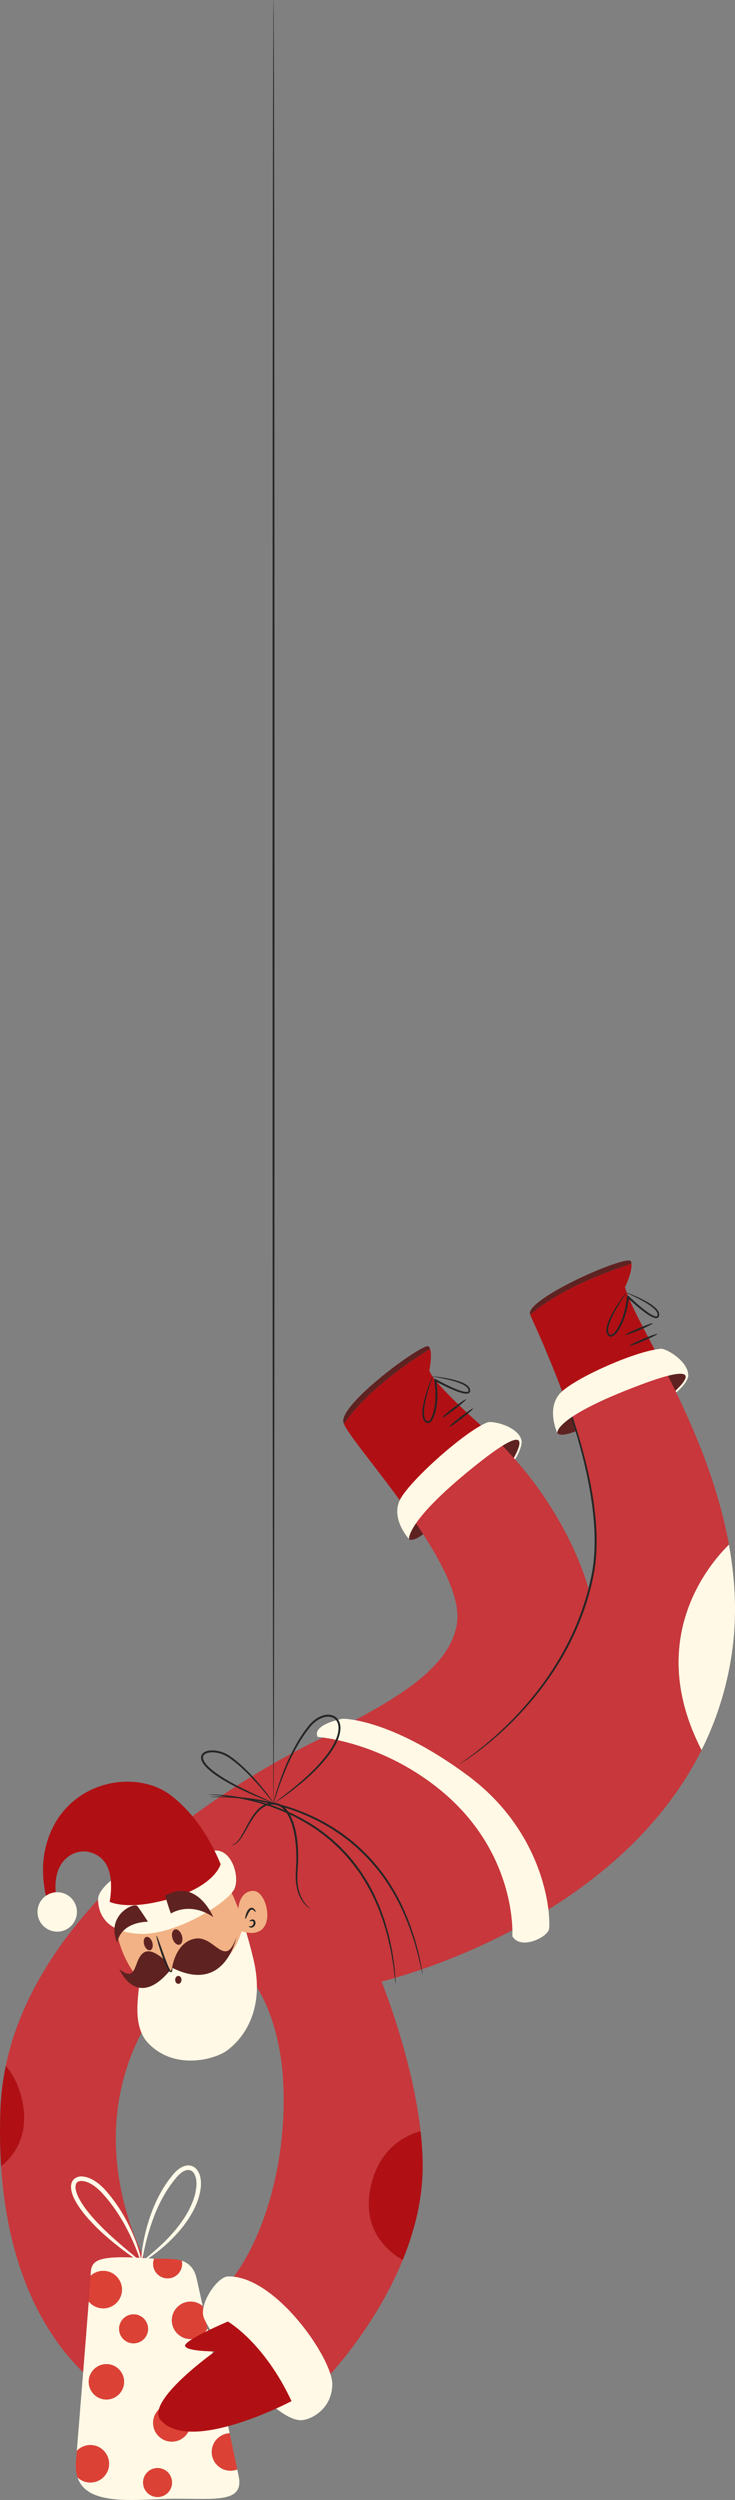 <?xml version="1.0" encoding="UTF-8"?><svg id="Calque_2" xmlns="http://www.w3.org/2000/svg" viewBox="0 0 581 1975.38"><rect x="0" y="0" width="581" height="1975.38" fill="#808080" stroke="none"/><defs><style>.cls-1{fill:#fffae9;}.cls-2{fill:#fff9e6;}.cls-3{fill:#f2b285;}.cls-4{fill:#b01014;}.cls-5{fill:#c7373b;}.cls-6{fill:#dc4135;}.cls-7{fill:#252525;}.cls-8{fill:#5e2221;}</style></defs><g id="OBJECTS"><path class="cls-8" d="m405.68,1153.93l4.36-6.19,1.36-9.89-9.32-3.31-78.15,65.38-.62,16.16s3.02,4.43,18.2-9.69c15.18-14.13,64.18-52.45,64.18-52.45Z"/><path class="cls-8" d="m532.93,1100.57l6.03-4.57,4.3-9.01-7.87-5.99-94.36,38.46-.53,12.71s1.53,5.14,20.29-3.69c18.76-8.83,72.13-27.92,72.13-27.92Z"/><path class="cls-4" d="m17.11,1657.41c-2.72-10.87-7.28-19-12.55-25.09-2.29,10.99-3.74,22.26-4.2,33.82-.64,16.33-.41,31.56.51,45.76,13.14-10.81,22.75-28.4,16.23-54.49Z"/><path class="cls-2" d="m554.54,1382.87c11.31-22.62,19.68-47.76,23.87-75.69,4.41-29.45,2.88-58.67-2.21-86.69-16.35,16.11-66.45,75.48-21.65,162.38Z"/><path class="cls-4" d="m293.54,1725.46c-7.88,31.52,7.79,50.64,24.79,60.38,9.09-22.22,15.53-46.91,15.78-72.59.09-9.56-.54-19.44-1.65-29.34-12.09,3.34-31.8,13.09-38.92,41.55Z"/><path class="cls-5" d="m576.2,1220.49c-9.81-54.04-32.87-103.54-52.21-141.39-29.87,6.08-57.35,22.07-74.69,34,16.04,46.34,29.82,104.12,16.04,142.57,0,0-16.96-67.79-80.66-125.25-30.43,20.93-50,48.15-60.65,66.23,21.1,30.19,39.94,63.02,37.34,84.9-5.17,43.51-70.84,71.31-105.79,91.23,0,0-217.41,98.48-251.02,259.53,5.27,6.1,9.83,14.22,12.55,25.09,6.52,26.09-3.09,43.68-16.23,54.49,9.21,140.86,88.11,180.28,88.11,180.28l32.53-93.67s-63.94-99.84-5.05-200.81c58.9-100.96,102.44-25.41,107.13,43.19,4.49,65.63-15.14,130.69-43.75,164.35l75.72,76.84s39.82-40.21,62.75-96.24c-16.99-9.74-32.67-28.86-24.79-60.38,7.11-28.46,26.83-38.21,38.92-41.55-6.6-58.68-30.84-118.18-30.84-118.18,0,0,182.89-42.76,252.93-182.87-44.79-86.9,5.3-146.27,21.65-162.38Z"/><path class="cls-7" d="m430.93,1065.75s.19.27.48.84c.31.63.72,1.47,1.24,2.53,1.06,2.24,2.59,5.57,4.46,9.89,3.73,8.65,8.89,21.29,14.37,37.23,5.44,15.95,11.29,35.21,15.49,57.14,2.08,10.96,3.72,22.59,4.39,34.73.61,12.12.25,24.85-2.37,37.52-5.11,25.33-15.01,48.21-26.57,67.29-11.57,19.13-24.65,34.58-36.51,46.55-11.89,11.98-22.58,20.55-30.18,26.12-3.8,2.79-6.85,4.82-8.94,6.15-1.02.62-1.81,1.11-2.41,1.47-.56.31-.85.46-.86.44-.01-.02.25-.22.77-.57.57-.4,1.34-.92,2.32-1.6,2.03-1.42,5.02-3.52,8.75-6.38,7.47-5.71,18.01-14.38,29.75-26.41,11.71-12.02,24.64-27.47,36.07-46.52,11.42-19,21.2-41.72,26.27-66.85,2.58-12.51,2.95-25.09,2.37-37.13-.65-12.06-2.25-23.63-4.28-34.55-4.11-21.85-9.83-41.1-15.12-57.05-5.33-15.96-10.33-28.64-13.88-37.35-1.8-4.29-3.2-7.65-4.19-10-.46-1.09-.83-1.95-1.1-2.6-.24-.59-.36-.89-.33-.9Z"/><path class="cls-2" d="m270.74,1358.08s37.02-.85,98.5,44.48c59.58,43.93,66.24,105.86,64.82,121.37-.61,6.59-22.47,17.38-29.06,5.99,0,0,4.38-66.48-58.46-116.76-47.04-37.63-95.36-40.66-95.36-40.66,0,0-6.36-8.82,19.58-14.43Z"/><path class="cls-2" d="m167.37,1937.44c0-7.96,6.28-14.43,14.16-14.78-5.28-25.05-12.09-57.31-17.54-82.83-2.39,4.98-7.46,8.42-13.34,8.42-8.18,0-14.81-6.63-14.81-14.81s6.63-14.81,14.81-14.81c3.64,0,6.97,1.32,9.55,3.5-2.18-10.11-3.89-17.9-4.81-21.88-1.91-8.2-6.26-12.07-11.7-13.89.17.79.27,1.61.27,2.46,0,6.33-5.13,11.46-11.46,11.46s-11.46-5.13-11.46-11.46c0-1.45.28-2.83.77-4.1-.9-.03-1.79-.07-2.67-.13-42.97-3.13-47,1.34-47.45,12.09-.02.4-.05.93-.08,1.57,2.63-2.41,6.13-3.9,9.99-3.9,8.18,0,14.81,6.63,14.81,14.81s-6.63,14.81-14.81,14.81c-4.61,0-8.73-2.11-11.45-5.41-2.37,31.06-6.87,86.36-9.43,118.02,2.7-2.83,6.49-4.6,10.71-4.6,8.18,0,14.81,6.63,14.81,14.81s-6.63,14.81-14.81,14.81c-3.93,0-7.49-1.54-10.14-4.04,7.99,23.97,49.06,16.83,77.54,16.83,32.68,0,54.34,3.28,49.75-18.35-.3-1.4-.64-3.02-1.02-4.8-1.67.65-3.48,1.02-5.38,1.02-8.18,0-14.81-6.63-14.81-14.81Zm-83.26-41.42c-7.73,0-13.99-6.26-13.99-13.99s6.26-13.99,13.99-13.99,13.99,6.27,13.99,13.99-6.26,13.99-13.99,13.99Zm10.03-55.86c0-6.33,5.13-11.46,11.46-11.46s11.46,5.13,11.46,11.46-5.13,11.46-11.46,11.46-11.46-5.13-11.46-11.46Zm30.4,132.9c-6.33,0-11.46-5.13-11.46-11.46s5.13-11.46,11.46-11.46,11.46,5.13,11.46,11.46-5.13,11.46-11.46,11.46Zm11.29-43.77c-8.18,0-14.81-6.63-14.81-14.81s6.63-14.81,14.81-14.81,14.81,6.63,14.81,14.81-6.63,14.81-14.81,14.81Z"/><path class="cls-6" d="m135.83,1833.44c0,8.18,6.63,14.81,14.81,14.81,5.89,0,10.96-3.44,13.34-8.42-1.37-6.4-2.64-12.37-3.79-17.7-2.58-2.18-5.91-3.5-9.55-3.5-8.18,0-14.81,6.63-14.81,14.81Z"/><path class="cls-6" d="m81.58,1823.97c8.18,0,14.81-6.63,14.81-14.81s-6.63-14.81-14.81-14.81c-3.85,0-7.35,1.48-9.99,3.9-.21,3.59-.73,10.81-1.46,20.31,2.72,3.3,6.83,5.41,11.45,5.41Z"/><path class="cls-6" d="m135.83,1899.67c-8.18,0-14.81,6.63-14.81,14.81s6.63,14.81,14.81,14.81,14.81-6.63,14.81-14.81-6.63-14.81-14.81-14.81Z"/><path class="cls-6" d="m167.37,1937.44c0,8.18,6.63,14.81,14.81,14.81,1.9,0,3.71-.37,5.38-1.02-1.5-7.11-3.61-17.07-6.03-28.57-7.87.34-14.16,6.82-14.16,14.78Z"/><path class="cls-6" d="m86.23,1946.78c0-8.18-6.63-14.81-14.81-14.81-4.22,0-8.02,1.77-10.71,4.6-.24,2.98-.46,5.75-.67,8.26-.4,5,.06,9.19,1.24,12.72,2.65,2.5,6.21,4.04,10.14,4.04,8.18,0,14.81-6.63,14.81-14.81Z"/><path class="cls-6" d="m124.54,1950.13c-6.33,0-11.46,5.13-11.46,11.46s5.13,11.46,11.46,11.46,11.46-5.13,11.46-11.46-5.13-11.46-11.46-11.46Z"/><circle class="cls-6" cx="105.61" cy="1840.16" r="11.46" transform="translate(-294.44 40.91) rotate(-9.25)"/><path class="cls-6" d="m132.49,1800.28c6.33,0,11.46-5.13,11.46-11.46,0-.84-.1-1.66-.27-2.46-6.52-2.18-14.59-1.43-21.89-1.65-.49,1.28-.77,2.65-.77,4.1,0,6.33,5.13,11.46,11.46,11.46Z"/><path class="cls-6" d="m84.11,1868.03c-7.73,0-13.99,6.27-13.99,13.99s6.26,13.99,13.99,13.99,13.99-6.26,13.99-13.99-6.26-13.99-13.99-13.99Z"/><path class="cls-1" d="m111.79,1787.63c.16-.14,2.27-2.13,5.43-4.78,3.5-3.02,8.7-7.24,14.46-13.12,2.83-2.98,5.91-6.26,8.85-10.07,2.98-3.77,5.91-8,8.43-12.74,2.52-4.72,4.72-9.96,5.76-15.58.51-2.8.79-5.71.44-8.52-.31-2.8-1.37-5.53-3.2-7.13-.95-.72-2.05-1.07-3.23-1.09-1.19.04-2.44.43-3.62,1.07-2.39,1.27-4.42,3.33-6.24,5.56-1.81,2.3-3.65,4.5-5.16,6.89-1.64,2.29-3.02,4.69-4.37,7.03-5.37,9.39-8.68,18.68-11.16,26.51-4.8,15.78-5.83,26.05-6.37,25.98-.24-.02-.29-2.61.22-7.26.51-4.64,1.57-11.33,3.73-19.42,2.2-8.05,5.33-17.63,10.7-27.41,1.36-2.44,2.74-4.93,4.42-7.34,1.53-2.49,3.43-4.82,5.3-7.23,1.93-2.38,4.2-4.8,7.27-6.46,1.52-.82,3.29-1.44,5.23-1.5,1.94-.02,3.96.64,5.53,1.87,2.99,2.62,4.1,6.23,4.49,9.49.39,3.32.05,6.54-.53,9.59-1.18,6.13-3.59,11.62-6.31,16.51-2.72,4.91-5.84,9.23-9.01,13.02-3.12,3.84-6.38,7.1-9.38,10.02-6.09,5.76-11.6,9.72-15.39,12.43-4.37,2.79-6.42,3.81-6.26,3.66Z"/><path class="cls-1" d="m111.79,1787.63c.14.15-1.7-.93-5.86-3.51-2.14-1.37-4.21-2.95-6.83-4.84-2.6-1.86-5.43-4.16-8.6-6.65-6.24-5.1-13.53-11.41-20.68-19.45-3.55-4.03-7.11-8.47-10.03-13.71-1.45-2.61-2.76-5.44-3.38-8.69-.19-.79-.19-1.68-.29-2.51.06-.89.02-1.77.29-2.69.32-1.83,1.63-3.74,3.4-4.72,1.75-.98,3.71-1.28,5.42-1.1,1.75.1,3.35.57,4.88,1.11,3.03,1.16,5.67,2.85,8.01,4.75,2.34,1.89,4.47,4.01,6.26,6.17,1.84,2.14,3.61,4.25,5.18,6.43,6.49,8.59,11.06,17.17,14.39,24.53,3.34,7.38,5.37,13.61,6.55,17.97,1.18,4.36,1.51,6.85,1.27,6.91-.52.15-3-9.52-10.1-23.79-3.57-7.1-8.27-15.37-14.73-23.61-1.57-2.09-3.32-4.12-5.13-6.18-1.77-2.1-3.71-3.96-5.87-5.68-2.14-1.72-4.53-3.21-7.09-4.17-2.49-.94-5.42-1.33-7.25-.26-1.82.94-2.24,3.59-1.71,6.2.48,2.63,1.63,5.23,2.96,7.66,2.66,4.89,6.05,9.24,9.43,13.22,6.83,7.95,13.85,14.39,19.82,19.68,3.03,2.6,5.73,5.01,8.2,7.01,2.36,1.98,4.41,3.69,6.13,5.13,2.81,2.53,4.28,3.85,5.33,4.8Z"/><path class="cls-8" d="m339.98,1065.89c-.31-.94-.73-1.69-1.33-2.09-4.22-2.82-70.82,45.67-67.18,60.2.09.35.24.77.43,1.22,4.18-6.51,21.7-30.49,68.08-59.33Z"/><path class="cls-4" d="m384.67,1130.43c-.36-.32-.7-.65-1.06-.98-49.9-44.54-44.04-47.67-44.04-47.67,0,0,2.04-10.9.41-15.88-46.38,28.84-63.9,52.82-68.08,59.33,3.96,9.34,29.36,38.85,52.13,71.43,10.65-18.08,30.22-45.3,60.65-66.23Z"/><path class="cls-7" d="m341.95,1087.63c.01-.1,1.74-.02,4.86.38,3.11.41,7.64,1.07,13.13,2.56,2.73.79,5.76,1.7,8.69,3.6.72.49,1.43,1.08,2.03,1.84.62.78.97,1.76,1,2.83.04.54-.2,1.23-.69,1.71-.52.4-1.1.59-1.62.64-1.06.13-2.03-.02-2.99-.21-3.82-.82-7.48-2.41-11.26-4.1-3.77-1.73-7.59-3.67-11.46-5.81l1.15-.81c.32,1.93.57,3.89.74,5.88.4,4.77.31,9.47-.27,13.96-.67,4.46-1.48,8.85-4.02,12.51-.68.84-1.6,1.82-3.03,1.85-1.44-.03-2.35-1.01-2.94-1.84-1.27-1.89-1.32-3.95-1.43-5.81,0-3.76.75-7.13,1.45-10.17,1.47-6.07,3.24-10.8,4.47-14.05.63-1.62,1.16-2.87,1.53-3.7.36-.81.63-1.29.66-1.24.1.04-.54,1.85-1.62,5.14-1.05,3.3-2.65,8.06-3.97,14.09-.63,3-1.29,6.35-1.23,9.9.11,1.73.27,3.63,1.24,5.01.49.71,1.2,1.28,1.83,1.24.64.02,1.35-.59,1.9-1.31,2.17-3.15,3.05-7.52,3.64-11.82.55-4.37.62-8.97.23-13.63-.17-1.94-.41-3.86-.72-5.75-.07-.43.22-.83.64-.9.18-.03.36,0,.51.09,3.81,2.12,7.61,4.07,11.32,5.8,3.71,1.69,7.36,3.3,10.91,4.1,1.66.39,3.89.49,3.69-.78.03-1.51-1.12-2.71-2.41-3.62-2.64-1.79-5.62-2.77-8.27-3.61-5.37-1.61-9.85-2.42-12.92-3.01-3.08-.57-4.78-.84-4.77-.95Z"/><path class="cls-7" d="m368.39,1105.69c.26.34-3.72,3.86-8.91,7.86-5.18,4-9.6,6.97-9.86,6.62s3.73-3.86,8.91-7.86c5.18-4,9.6-6.97,9.86-6.62Z"/><path class="cls-7" d="m373.97,1112.93c.26.34-3.72,3.86-8.91,7.86-5.18,4-9.6,6.97-9.86,6.62-.26-.34,3.72-3.86,8.91-7.86,5.18-4,9.6-6.97,9.86-6.62Z"/><path class="cls-2" d="m407.2,1153.15c4.8-8.11,5.56-13.2,4.98-15.31-3.03-11.08-23.17-15.44-26.99-13.91-17.43,6.95-59.05,44.09-68.26,59.72-9.2,15.62,6.36,32.44,6.36,32.44,0,0-2.46-14.76,55.51-60.43,37.87-29.83,34.36-16.49,27.37-3.65l1.02,1.15Z"/><path class="cls-2" d="m236.89,1912.33c7.2.61,25.47-7.67,25.78-28.23.31-20.56-45.73-87.16-83.17-85.32-8.65,1.6-21.48,21.18-18.72,31.61,2.76,10.43,50.64,79.79,76.11,81.94Z"/><path class="cls-4" d="m180.12,1834.38s28.54,16.27,50.33,62.91c0,0-79.85,42.07-103.42,15.07-12.89-14.76,42.96-54.35,42.96-54.35,0,0-24.86,0-23.63-4.91,1.23-4.91,33.76-18.72,33.76-18.72Z"/><path class="cls-7" d="m312.78,1567.6c-.05,0-.19-.8-.39-2.34-.2-1.64-.47-3.89-.82-6.74-.17-1.47-.36-3.1-.56-4.87-.3-1.77-.63-3.69-.98-5.75-.35-2.07-.72-4.27-1.11-6.6-.53-2.31-1.09-4.75-1.67-7.31-1.03-5.16-2.86-10.63-4.61-16.55-1.08-2.9-2.19-5.89-3.33-8.97-1.19-3.07-2.7-6.1-4.09-9.28-1.42-3.16-3.26-6.22-4.93-9.44-1.79-3.15-3.86-6.24-5.86-9.44-4.4-6.12-9.11-12.38-14.81-18.01-2.69-2.96-5.76-5.48-8.6-8.14-3.06-2.4-5.94-4.97-9.08-7.06-6.07-4.49-12.43-8.08-18.57-11.3-6.18-3.17-12.3-5.65-18.09-7.8-5.84-2-11.34-3.73-16.46-4.93-10.2-2.56-18.68-3.63-24.52-4.26-2.93-.27-5.21-.45-6.76-.53-1.55-.1-2.36-.13-2.36-.19,0-.05.82-.13,2.37-.13,1.56-.02,3.85.06,6.8.24,5.89.44,14.43,1.35,24.73,3.79,5.17,1.14,10.72,2.82,16.63,4.79,5.85,2.11,12.05,4.57,18.31,7.73,6.22,3.21,12.66,6.81,18.82,11.34,3.18,2.11,6.1,4.69,9.2,7.12,2.88,2.68,5.98,5.23,8.71,8.23,5.77,5.7,10.53,12.04,14.96,18.24,2.01,3.24,4.09,6.36,5.89,9.56,1.67,3.26,3.51,6.36,4.93,9.56,1.38,3.22,2.89,6.29,4.06,9.39,1.13,3.12,2.23,6.14,3.29,9.07,1.71,5.98,3.49,11.51,4.46,16.71.55,2.58,1.07,5.04,1.57,7.38.35,2.35.69,4.57,1,6.65.31,2.07.59,4,.86,5.79.16,1.78.3,3.42.43,4.9.22,2.86.4,5.12.53,6.78.1,1.55.13,2.36.08,2.37Z"/><path class="cls-7" d="m334.11,1560.5c-.05,0-.27-.81-.64-2.38-.37-1.67-.89-3.96-1.54-6.86-.34-1.49-.66-3.15-1.1-4.96-.5-1.8-1.03-3.74-1.61-5.82-.58-2.09-1.19-4.32-1.84-6.69-.79-2.33-1.63-4.78-2.51-7.36-3.6-10.25-8.58-22.33-16.22-34.53-7.48-12.27-17.74-24.55-30.45-35.2-1.54-1.39-3.18-2.64-4.83-3.85-1.65-1.22-3.24-2.48-4.9-3.63-3.38-2.21-6.63-4.51-10.07-6.39-6.71-4.02-13.58-7.19-20.23-9.92-6.65-2.76-13.2-4.74-19.35-6.5-6.2-1.59-12.02-2.92-17.4-3.78-10.74-1.84-19.58-2.34-25.66-2.56-3.05-.07-5.42-.09-7.02-.07-1.61,0-2.45.03-2.46-.02,0-.05.83-.18,2.44-.29,1.61-.13,3.98-.21,7.04-.23,6.11.04,15,.37,25.83,2.08,5.42.8,11.3,2.06,17.55,3.62,6.21,1.72,12.83,3.67,19.55,6.42,6.72,2.71,13.67,5.89,20.46,9.93,3.47,1.89,6.77,4.21,10.19,6.43,1.68,1.16,3.29,2.44,4.95,3.67,1.67,1.22,3.32,2.49,4.88,3.89,12.85,10.77,23.19,23.22,30.68,35.64,7.65,12.36,12.55,24.57,16.04,34.93.85,2.6,1.65,5.08,2.42,7.43.61,2.38,1.19,4.64,1.74,6.75.53,2.1,1.03,4.06,1.49,5.87.4,1.82.68,3.5.97,5,.53,2.93.95,5.25,1.25,6.93.27,1.59.38,2.42.33,2.43Z"/><path class="cls-7" d="m216.21,1425.09c1.1-.86,2.67-2.08,5.69-4.43,3.55-2.7,8.9-6.8,15.11-12.11,6.21-5.33,13.39-12.02,20.13-20.45,3.27-4.26,6.53-8.97,8.65-14.37,1.09-2.68,1.79-5.57,1.79-8.47.03-1.46-.3-2.87-.78-4.21-.62-1.27-1.45-2.44-2.63-3.24-2.38-1.56-5.53-1.7-8.28-.85-2.79.81-5.32,2.38-7.48,4.25-2.21,1.83-3.89,4.18-5.62,6.42-1.73,2.23-3.23,4.56-4.71,6.81-5.74,9.16-9.87,18.04-12.98,25.62-3.11,7.59-5.25,13.88-6.68,18.24-.67,2.09-1.2,3.77-1.61,5.04-.35,1.2-.59,1.68-.62,1.74-.04.06.04-.69.32-1.83.27-1.18.71-2.92,1.33-5.13,1.25-4.43,3.24-10.8,6.23-18.48,2.99-7.67,7.05-16.66,12.78-25.98,1.48-2.3,2.99-4.66,4.74-6.94,1.73-2.26,3.45-4.69,5.8-6.67,2.28-2,4.98-3.7,8.06-4.6,3.02-.93,6.67-.86,9.59,1.05,1.44.98,2.47,2.4,3.19,3.92.58,1.56.93,3.2.9,4.8,0,3.21-.78,6.27-1.92,9.06-2.24,5.62-5.59,10.39-8.95,14.7-6.91,8.51-14.21,15.15-20.55,20.4-6.38,5.26-11.69,9.14-15.58,11.83-1.87,1.22-3.36,2.2-4.49,2.94-.99.65-1.47.97-1.44.93Z"/><path class="cls-7" d="m216.21,1424.6s-.38-.13-1.25-.44c-1.05-.37-2.37-.84-3.99-1.41-1.83-.65-3.91-1.51-6.29-2.5-2.41-.97-5.12-2.15-8.1-3.49-5.95-2.7-12.99-6.05-20.44-10.5-3.7-2.26-7.54-4.75-11.11-7.93-1.81-1.55-3.5-3.37-4.84-5.55-.71-1.06-1.15-2.38-1.31-3.78-.08-1.46.63-2.98,1.75-3.88,1.1-.94,2.41-1.41,3.68-1.68,1.28-.31,2.56-.35,3.82-.35,2.52.05,4.96.53,7.25,1.3,2.29.77,4.44,1.87,6.33,3.18,1.89,1.28,3.67,2.63,5.35,4.01,6.69,5.55,12.03,11.27,16.32,16.21,4.28,4.95,7.52,9.14,9.68,12.08,1.08,1.47,1.89,2.64,2.42,3.44.52.75.79,1.33.74,1.28-.05-.05-.37-.3-.99-1.09-.69-.85-1.57-1.93-2.65-3.26-2.31-2.82-5.66-6.89-10.03-11.72-4.37-4.81-9.76-10.41-16.4-15.82-3.36-2.65-6.93-5.46-11.26-6.86-2.16-.72-4.46-1.16-6.79-1.2-2.26,0-4.81.28-6.45,1.67-.81.67-1.23,1.6-1.2,2.62.14,1.03.44,2.1,1.09,3.06,1.19,1.94,2.78,3.69,4.52,5.19,3.44,3.08,7.21,5.57,10.84,7.84,7.32,4.48,14.29,7.91,20.15,10.73,5.83,2.79,10.82,4.95,13.93,6.38,2.62,1.23,4.07,1.91,5.24,2.46Z"/><path class="cls-7" d="m216.21,0c.43,0,.78,318.91.78,712.3s-.35,712.3-.78,712.3-.78-318.91-.78-712.3S215.78,0,216.21,0Z"/><path class="cls-7" d="m182.78,1457.89c-.08-.18,2.25.05,4.7-2.68,2.48-2.59,4.87-7.3,7.93-13.04,1.56-2.86,3.3-6,5.64-9.11,2.31-3.07,5.37-6.25,9.65-7.82,4.19-1.59,9.58-1.01,13.43,2.17,3.8,3.19,6.06,7.82,7.72,12.54,3.21,9.58,3.84,19.21,3.87,27.83,0,4.31-.38,8.46-.6,12.22-.27,3.77-.05,7.31.46,10.47.99,6.36,3.55,11.07,5.83,13.81,2.29,2.79,4.09,3.77,4.02,3.87-.02.05-.5-.14-1.32-.67-.81-.54-1.93-1.44-3.17-2.8-2.49-2.69-5.3-7.5-6.46-14.02-.6-3.24-.89-6.86-.67-10.72.17-3.87.5-7.87.45-12.16-.1-8.51-.79-18.03-3.91-27.32-1.6-4.57-3.79-8.97-7.21-11.86-3.43-2.83-8.13-3.38-11.98-1.99-3.88,1.37-6.82,4.31-9.11,7.25-2.3,2.98-4.09,6.05-5.7,8.86-3.18,5.64-5.74,10.35-8.47,12.93-1.33,1.3-2.68,1.99-3.65,2.18-.96.22-1.48.07-1.48.07Z"/><path class="cls-2" d="m136.06,1554.84l-26.31,8.68c2.04,5.87-7.41,35.02,7.15,50.6,20.6,22.05,52.7,13.37,62.58,6.1,13.54-9.96,30.14-32.95,20.94-71.77-2.67-11.26-5.37-20.64-7.87-28.36-12.98,53.85-56.49,34.74-56.49,34.74Z"/><path class="cls-3" d="m91.62,1523.17c4.34,26.82,18.13,40.35,18.13,40.35l26.31-8.68s43.51,19.11,56.49-34.74c-6.13-18.9-11.03-27.58-11.03-27.58,0,0-94.25,3.83-89.9,30.65Z"/><path class="cls-2" d="m90.42,1483.79s-12.97,9.18-12.9,17.11c.07,7.93,3.2,25.46,32.14,27.12,28.95,1.66,70.93-24.95,75.62-35.5,4.69-10.56-2.93-32.72-16.72-30.11-13.79,2.61-78.15,21.38-78.15,21.38Z"/><path class="cls-4" d="m86.67,1502.74c.71-3.92,1.7-11.4.68-18.81-.88-6.37-3.25-12.68-8.57-16.63-11.33-8.39-25.01-3.95-31.18,7.03-5.35,9.52-3.45,21.96-3.45,21.96l-6.29,8.13c-3.85-14.02-5.33-28.93-2.1-43.41,11.84-53.04,69.55-64.64,98.93-42.68,22.48,16.8,34.98,43.01,39.71,54.71,0,0-4.89,19.48-47.43,29.21-28.25,6.76-40.3.48-40.3.48Z"/><circle class="cls-2" cx="45.22" cy="1510.73" r="15.58" transform="translate(-834.27 281.57) rotate(-33.87)"/><path class="cls-3" d="m188.36,1508.14s.72-14,11.94-14.04c11.67-.05,19.69,37.73-5.97,32.83-25.66-4.9-5.97-18.79-5.97-18.79Z"/><path class="cls-7" d="m193.96,1516.21c-.21-.06-.17-.87.08-2.15.3-1.27.76-3.04,1.99-4.8.63-.83,1.48-1.74,2.74-1.81,1.24-.03,1.99.71,2.42,1.23.89,1.11,1,1.97.83,2.06-.2.11-.69-.55-1.6-1.27-.44-.35-1.03-.68-1.54-.58-.51.04-1.08.61-1.59,1.3-1.96,3-2.81,6.22-3.33,6.03Z"/><path class="cls-7" d="m196.8,1521.97c.15-.2.77.24,1.56.1.74-.1,1.79-1.09,2.03-2.31.46-3.13-3.17-1.22-3.13-1.73-.1-.16.33-.77,1.48-1.2.53-.18,1.54-.39,2.39.4.4.37.59.85.73,1.31.08.42.19.95.07,1.49-.42,2.01-2.12,3.26-3.56,3.14-1.43-.22-1.69-1.13-1.57-1.2Z"/><path class="cls-8" d="m136.06,1554.84s2.55-20.18,18.13-22.99c15.58-2.81,23.75,24.77,32.69-1.28,0,0-8.68,45.53-50.83,24.26Z"/><path class="cls-8" d="m136.06,1554.84s-14.16-17.3-22.43-11.97c-8.27,5.33-4.78,24.81-19.29,13.05,0,0,14.18,34.23,41.73-1.08Z"/><path class="cls-8" d="m92.68,1535.16s1.29-15.8,24.26-16.72c0,0-5.76-9-8.34-12.31-2.57-3.31-25.29,7.35-15.92,29.03Z"/><path class="cls-8" d="m135.12,1512s14.52-9.92,33.44,2.76c0,0-12.73-31.24-38.04-16.91,0,0,3.04,10.39,4.59,14.15Z"/><path class="cls-3" d="m123.72,1529.5s11.95,39.51,12.34,25.34"/><path class="cls-7" d="m136.06,1554.84c.1,0,.21.48.21,1.38-.03.46.03.98-.38,1.74-.13.19-.41.43-.78.41-.32-.02-.57-.16-.73-.29-.36-.27-.61-.58-.87-.91-1.88-2.67-3.48-6.67-5.13-11.13-3.22-8.94-5.06-16.42-4.66-16.54.43-.13,2.93,7.13,6.13,16,1.63,4.41,3.09,8.47,4.57,11.04.38.64.87,1.06.77.89.25-.3.38-.89.47-1.28.18-.83.28-1.31.39-1.31Z"/><path class="cls-8" d="m143.78,1529.43c1.03,3.31.21,6.52-1.83,7.15-2.04.64-4.54-1.53-5.57-4.85-1.03-3.31-.21-6.52,1.83-7.15s4.54,1.53,5.57,4.85Z"/><path class="cls-8" d="m120.38,1534.73c.89,2.87.18,5.64-1.58,6.19-1.77.55-3.93-1.33-4.82-4.2-.89-2.87-.19-5.64,1.58-6.19,1.77-.55,3.93,1.33,4.82,4.2Z"/><path class="cls-8" d="m143.48,1564.4c0,1.73-1.12,3.14-2.51,3.14s-2.51-1.41-2.51-3.14,1.12-3.14,2.51-3.14,2.51,1.41,2.51,3.14Z"/><path class="cls-8" d="m498.78,996.69c-2.27-6.05-82.38,29.11-79.85,41.56.02.12.1.35.21.64,7.5-6.7,30.46-24.19,80.01-40.33-.06-.67-.17-1.32-.38-1.87Z"/><path class="cls-4" d="m494.06,1017.08s5.75-11.82,5.1-18.52c-49.56,16.13-72.51,33.63-80.01,40.33,1.94,5.09,16.83,35.71,30.16,74.21,17.34-11.94,44.82-27.92,74.69-34-14.32-28.03-26.6-49.69-29.93-62.01Z"/><path class="cls-7" d="m495.06,1021.44c.04-.09,1.69.42,4.61,1.59,2.91,1.19,7.12,2.97,12.05,5.81,2.44,1.46,5.14,3.1,7.49,5.68.58.65,1.11,1.41,1.49,2.29.4.91.5,1.95.25,3-.1.54-.51,1.14-1.1,1.48-.6.26-1.21.29-1.73.21-1.06-.15-1.96-.54-2.84-.97-3.48-1.76-6.62-4.23-9.85-6.82-3.2-2.63-6.41-5.47-9.61-8.52l1.32-.49c-.18,1.94-.43,3.9-.77,5.87-.83,4.72-2.1,9.24-3.8,13.43-1.78,4.14-3.67,8.19-7.06,11.08-.87.64-2.02,1.36-3.4,1.02-1.38-.39-2.01-1.57-2.38-2.52-.75-2.15-.28-4.15.09-5.98.95-3.64,2.53-6.71,3.98-9.47,2.96-5.5,5.88-9.62,7.89-12.46,1.02-1.41,1.84-2.48,2.42-3.19.56-.69.94-1.09.95-1.03.09.07-.99,1.65-2.87,4.57-1.85,2.92-4.61,7.13-7.41,12.62-1.37,2.75-2.86,5.82-3.7,9.27-.34,1.7-.66,3.58-.07,5.17.3.81.84,1.54,1.46,1.67.61.18,1.45-.23,2.17-.79,2.9-2.49,4.85-6.5,6.52-10.51,1.64-4.09,2.87-8.52,3.68-13.13.33-1.92.58-3.84.76-5.74.04-.43.42-.75.85-.7.18.02.34.1.47.21,3.15,3.01,6.34,5.86,9.48,8.48,3.16,2.58,6.28,5.06,9.51,6.73,1.51.79,3.64,1.46,3.76.18.41-1.45-.4-2.91-1.41-4.11-2.11-2.4-4.74-4.11-7.09-5.59-4.79-2.92-8.91-4.84-11.73-6.19-2.83-1.33-4.41-2.03-4.37-2.13Z"/><path class="cls-7" d="m516.06,1045.61c.17.4-4.58,2.79-10.61,5.35-6.03,2.56-11.05,4.3-11.22,3.91-.17-.4,4.58-2.79,10.61-5.35,6.03-2.56,11.05-4.3,11.22-3.91Z"/><path class="cls-7" d="m519.62,1054.03c.17.4-4.58,2.79-10.61,5.35-6.03,2.56-11.05,4.3-11.22,3.91-.17-.4,4.58-2.79,10.61-5.35,6.03-2.56,11.05-4.3,11.22-3.91Z"/><path class="cls-2" d="m534.62,1100.29c7.04-6.27,9.31-10.88,9.41-13.06.49-11.48-17.37-21.76-21.46-21.47-18.72,1.31-64.7,21.52-78.23,33.59-13.53,12.08-3.82,32.84-3.82,32.84,0,0-2.83-12.31,66.3-38.16,45.16-16.88,37.75-5.24,27.18,4.86l.62,1.41Z"/></g></svg>